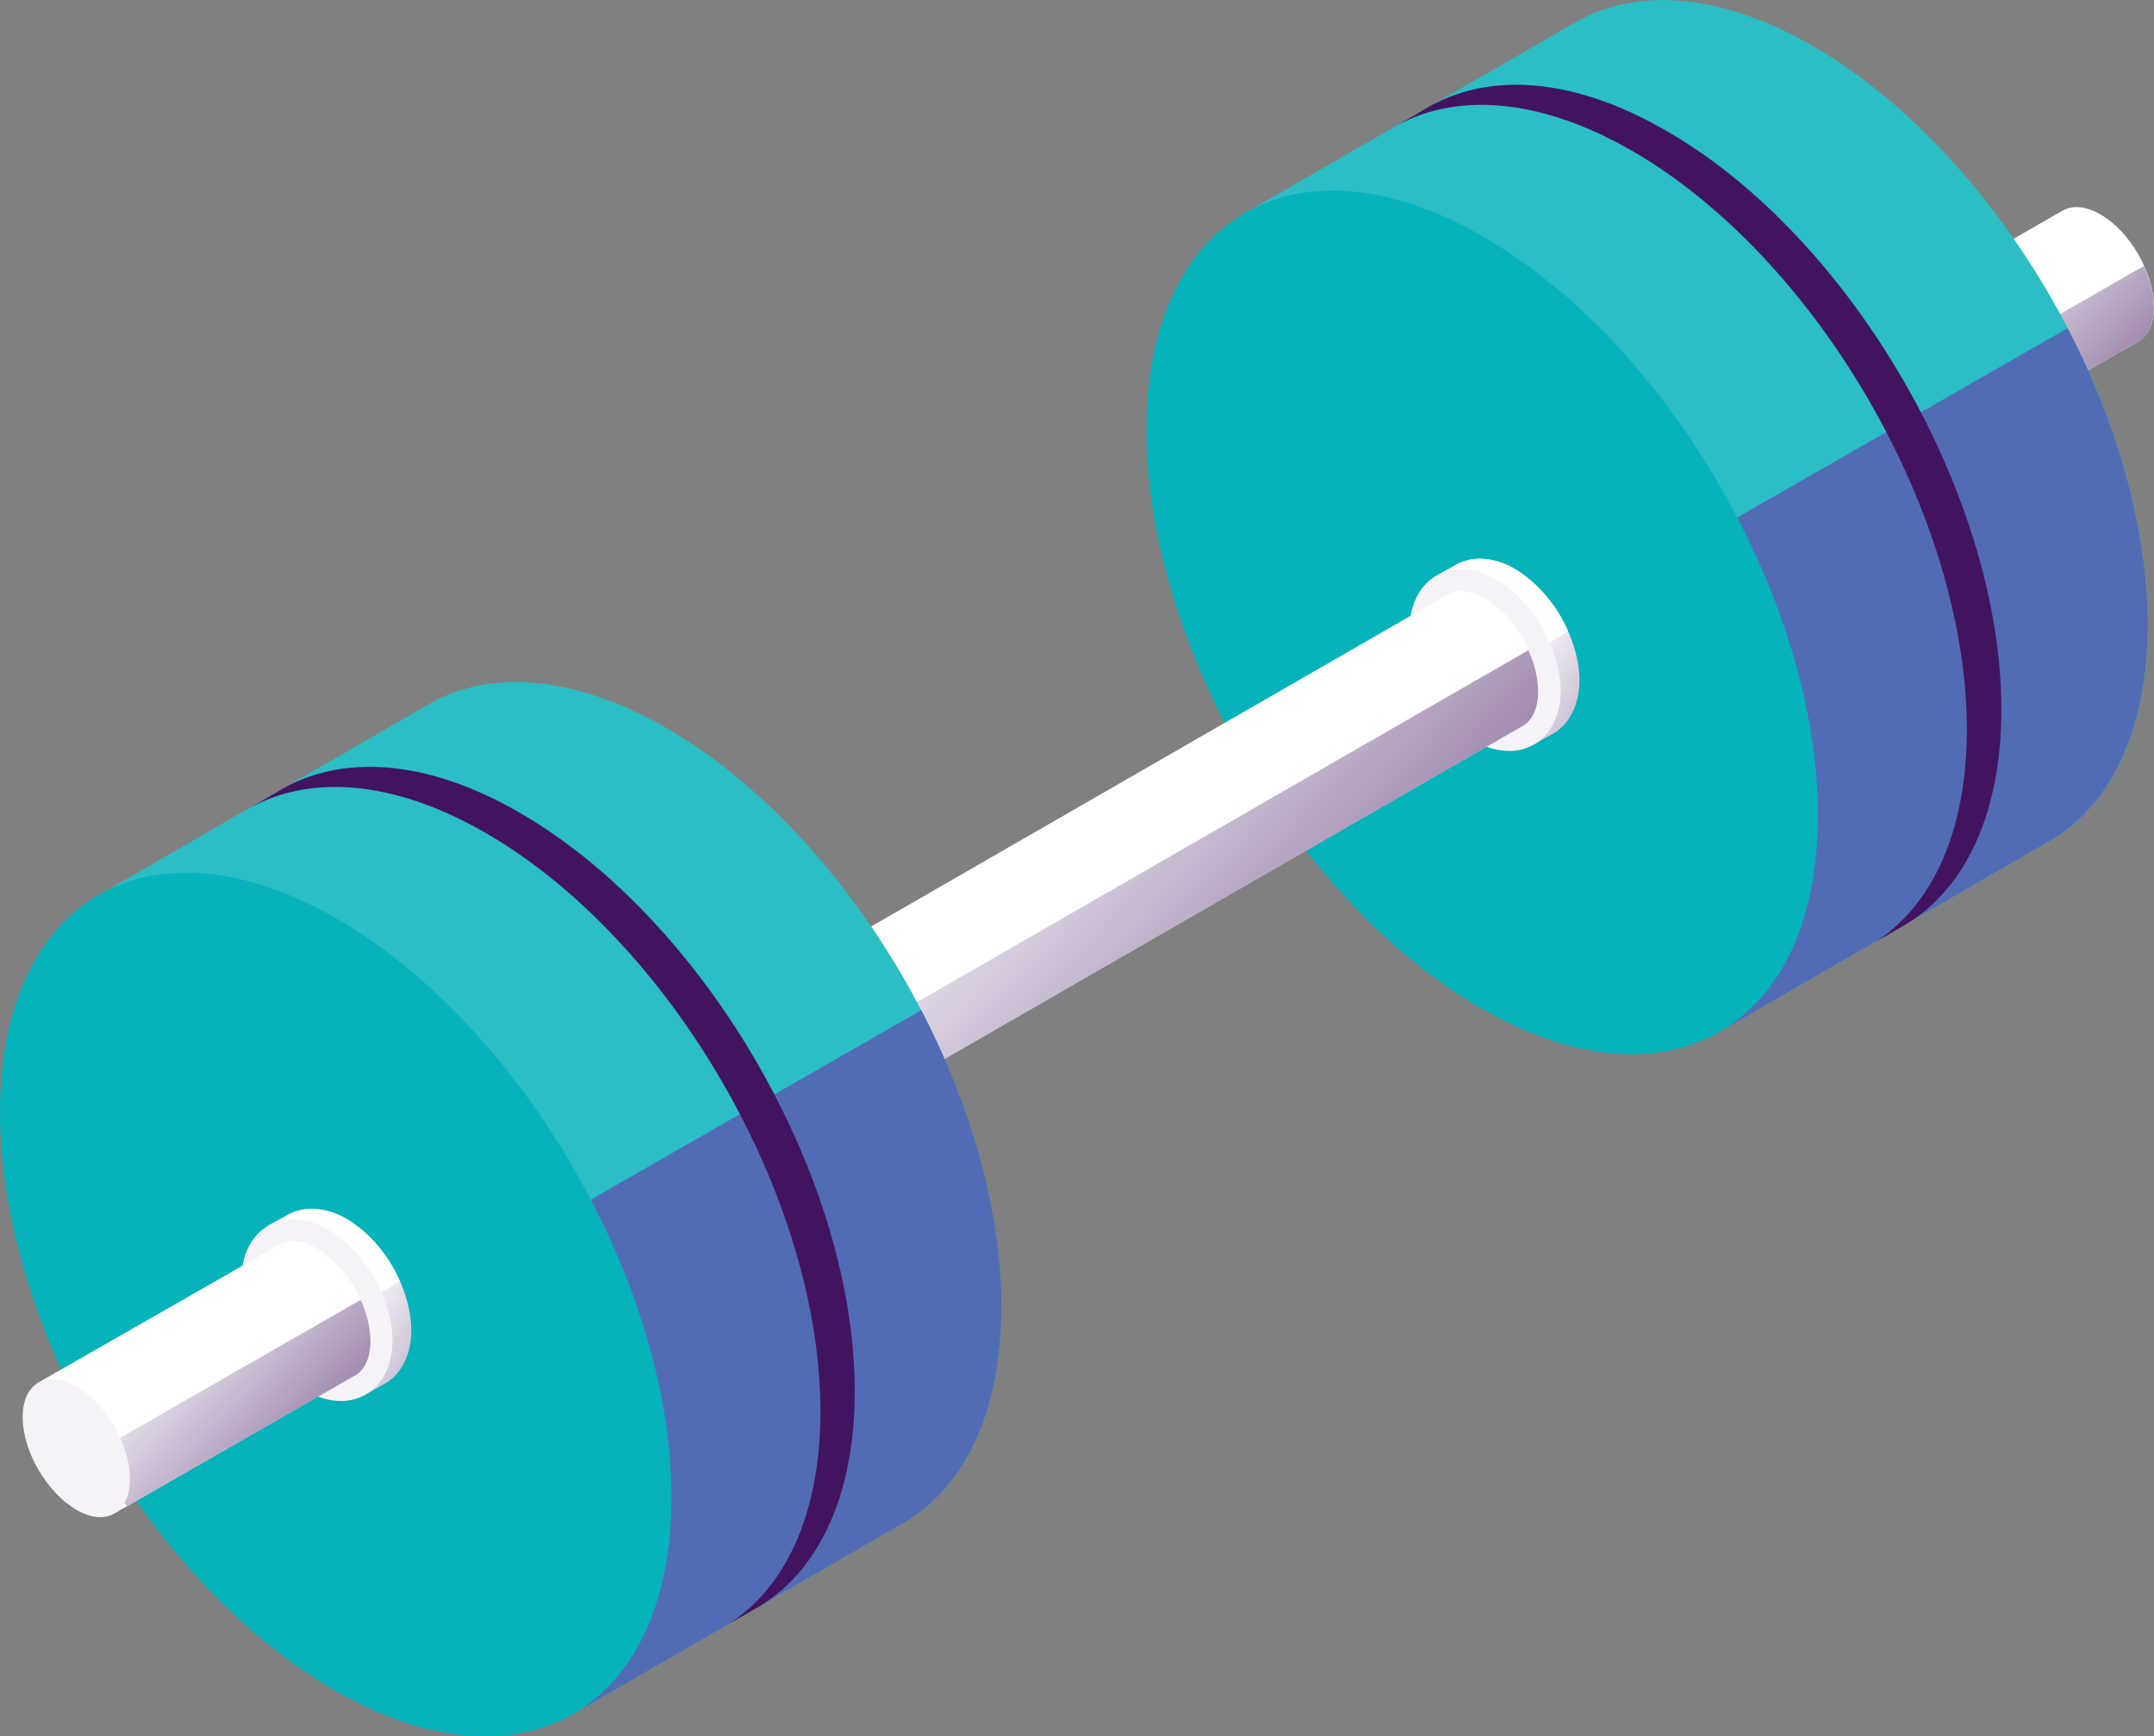<svg xmlns="http://www.w3.org/2000/svg" xmlns:xlink="http://www.w3.org/1999/xlink" viewBox="0 0 353.43 284.92"><rect x="0" y="0" width="353.43" height="284.92" fill="#808080" stroke="none"/><defs><style>.cls-1{fill:#fff;}.cls-2{fill:url(#linear-gradient);}.cls-3{fill:#f5f3f7;}.cls-4{fill:#2bbec5;}.cls-5{fill:#516cb4;}.cls-6{fill:#42145f;}.cls-7{fill:#06b3bb;}.cls-8{fill:url(#linear-gradient-2);}.cls-9{fill:url(#linear-gradient-3);}.cls-10{fill:url(#linear-gradient-4);}.cls-11{fill:url(#linear-gradient-5);}</style><linearGradient id="linear-gradient" x1="319.47" y1="48.34" x2="352.66" y2="79.2" gradientUnits="userSpaceOnUse"><stop offset="0" stop-color="#f5f3f7"/><stop offset="1" stop-color="#714f87"/></linearGradient><linearGradient id="linear-gradient-2" x1="250.16" y1="108.75" x2="282.92" y2="129.4" xlink:href="#linear-gradient"/><linearGradient id="linear-gradient-3" x1="169.42" y1="119.77" x2="237.92" y2="183.44" xlink:href="#linear-gradient"/><linearGradient id="linear-gradient-4" x1="58.49" y1="215.41" x2="91.24" y2="236.06" xlink:href="#linear-gradient"/><linearGradient id="linear-gradient-5" x1="26.86" y1="218.02" x2="60.05" y2="248.87" xlink:href="#linear-gradient"/></defs><title>dumbbell</title><g id="Layer_2" data-name="Layer 2"><g id="Layer_4" data-name="Layer 4"><path class="cls-1" d="M353.43,50.39c0-5.59-3.92-12.39-8.78-15.2-2.51-1.45-4.77-1.54-6.38-.53h0L298.67,57.37l12.76,21.29L350.8,56.07l.05,0h0C352.44,55.1,353.42,53.16,353.43,50.39Z"/><path class="cls-2" d="M313.41,77.53,350.8,56.07l.05,0h0c1.56-.93,2.54-2.87,2.55-5.64a16.77,16.77,0,0,0-1.62-6.79l-43.7,25.08Z"/><path class="cls-3" d="M305.16,57.84c4.87,2.81,8.8,9.62,8.78,15.21s-4,7.85-8.84,5-8.79-9.62-8.78-15.21S300.3,55,305.16,57.84Z"/><path class="cls-4" d="M257.9,4C268-2.12,282-1.4,297.48,7.56c30.43,17.56,55,60.15,54.92,95.1,0,16.92-5.87,29-15.31,34.88l-55,31.8L203.33,35.51Z"/><path class="cls-5" d="M337.09,137.54c9.44-5.92,15.26-18,15.31-34.88,0-15.72-4.92-33-13.14-48.81L271.08,92.91l3.44,63.55,7.58,12.88Z"/><path class="cls-6" d="M273.44,21.48c-15.51-9-29.54-9.68-39.58-3.61l-5.63,3.28c10-6.07,24.07-5.34,39.58,3.61,30.43,17.57,55,60.15,54.91,95.11-.05,16.76-5.76,28.71-15,34.7l5.36-3.11c9.44-5.92,15.26-18,15.31-34.88C328.45,81.63,303.87,39,273.44,21.48Z"/><path class="cls-7" d="M243.37,38.84c30.43,17.56,55,60.14,54.91,95.1S273.44,183,243,165.44s-55-60.15-54.9-95.11S213,21.27,243.37,38.84Z"/><path class="cls-8" d="M244.94,119.83l-9.2-25.39,3.47-1.92a8,8,0,0,1,3.63-.83,11.49,11.49,0,0,1,5.74,1.69c5.95,3.44,10.59,11.48,10.57,18.32,0,3.81-1.52,6.86-4,8.5l-3.86,2.17Z"/><path class="cls-1" d="M253,106.11l4.29-2.53a22.51,22.51,0,0,0-8.7-10.2,11.49,11.49,0,0,0-5.74-1.69,8,8,0,0,0-3.63.83l-3.47,1.92,4,11Z"/><path class="cls-3" d="M247.61,123.23a11.49,11.49,0,0,1-5.75-1.69c-6-3.43-10.59-11.48-10.57-18.32,0-5.78,3.5-9.82,8.47-9.82a11.49,11.49,0,0,1,5.74,1.69c5.95,3.44,10.59,11.48,10.57,18.32C256.06,119.19,252.58,123.23,247.61,123.23Z"/><path class="cls-1" d="M252.47,113.4c0-5.59-3.92-12.39-8.78-15.2-2.51-1.45-4.77-1.54-6.38-.53h0L126,161.79l12.76,21.29,111.1-64,0,0h0C251.49,118.11,252.46,116.17,252.47,113.4Z"/><path class="cls-9" d="M140.72,182l109.12-62.87,0,0h0c1.57-.93,2.54-2.87,2.55-5.64a16.77,16.77,0,0,0-1.62-6.79L135.42,173.1Z"/><path class="cls-3" d="M132.47,162.27c4.86,2.8,8.8,9.61,8.78,15.2s-4,7.85-8.84,5-8.79-9.62-8.78-15.21S127.61,159.46,132.47,162.27Z"/><path class="cls-4" d="M69.8,115.87c10-6.07,24.07-5.34,39.58,3.61,30.43,17.57,55,60.15,54.91,95.11,0,16.92-5.87,28.95-15.31,34.88l-55,31.8L15.23,147.44Z"/><path class="cls-5" d="M149,249.47c9.44-5.93,15.26-18,15.31-34.88.05-15.72-4.91-33-13.14-48.82L83,204.84l3.44,63.55L94,281.27Z"/><path class="cls-6" d="M85.34,133.4c-15.51-9-29.54-9.68-39.59-3.61l-5.63,3.29c10.05-6.07,24.08-5.35,39.59,3.61,30.42,17.56,55,60.15,54.91,95.1-.05,16.76-5.77,28.72-15.05,34.7l5.37-3.1c9.44-5.93,15.26-18,15.31-34.88C140.35,193.55,115.76,151,85.34,133.4Z"/><path class="cls-7" d="M55.27,150.76c30.42,17.57,55,60.15,54.91,95.11s-24.85,49.06-55.27,31.49S-.1,217.22,0,182.26,24.84,133.19,55.27,150.76Z"/><path class="cls-10" d="M53.27,226.5l-9.2-25.4,3.47-1.92a8,8,0,0,1,3.63-.82,11.49,11.49,0,0,1,5.74,1.69c6,3.43,10.59,11.48,10.57,18.32,0,3.8-1.52,6.85-4,8.49L59.64,229Z"/><path class="cls-1" d="M61.32,212.78l4.29-2.54a22.43,22.43,0,0,0-8.7-10.19,11.49,11.49,0,0,0-5.74-1.69,8,8,0,0,0-3.63.82l-3.47,1.92,4,11Z"/><path class="cls-3" d="M55.93,229.89a11.47,11.47,0,0,1-5.74-1.68c-5.95-3.44-10.59-11.49-10.57-18.32,0-5.79,3.5-9.82,8.47-9.82a11.49,11.49,0,0,1,5.74,1.69c6,3.43,10.59,11.48,10.57,18.32C64.39,225.86,60.9,229.89,55.93,229.89Z"/><path class="cls-1" d="M60.82,220.07c0-5.59-3.92-12.4-8.78-15.21-2.51-1.45-4.77-1.54-6.38-.53h0L6.06,227l12.76,21.3,39.37-22.6.05,0,0,0h0C59.84,224.78,60.81,222.83,60.82,220.07Z"/><path class="cls-11" d="M20.8,247.2l37.39-21.46.05,0,0,0h0c1.57-.92,2.54-2.87,2.55-5.63a16.78,16.78,0,0,0-1.62-6.8L15.5,238.35Z"/><path class="cls-3" d="M12.55,227.52c4.87,2.81,8.8,9.61,8.78,15.2s-4,7.85-8.84,5-8.79-9.62-8.77-15.21S7.69,224.71,12.55,227.52Z"/></g></g></svg>